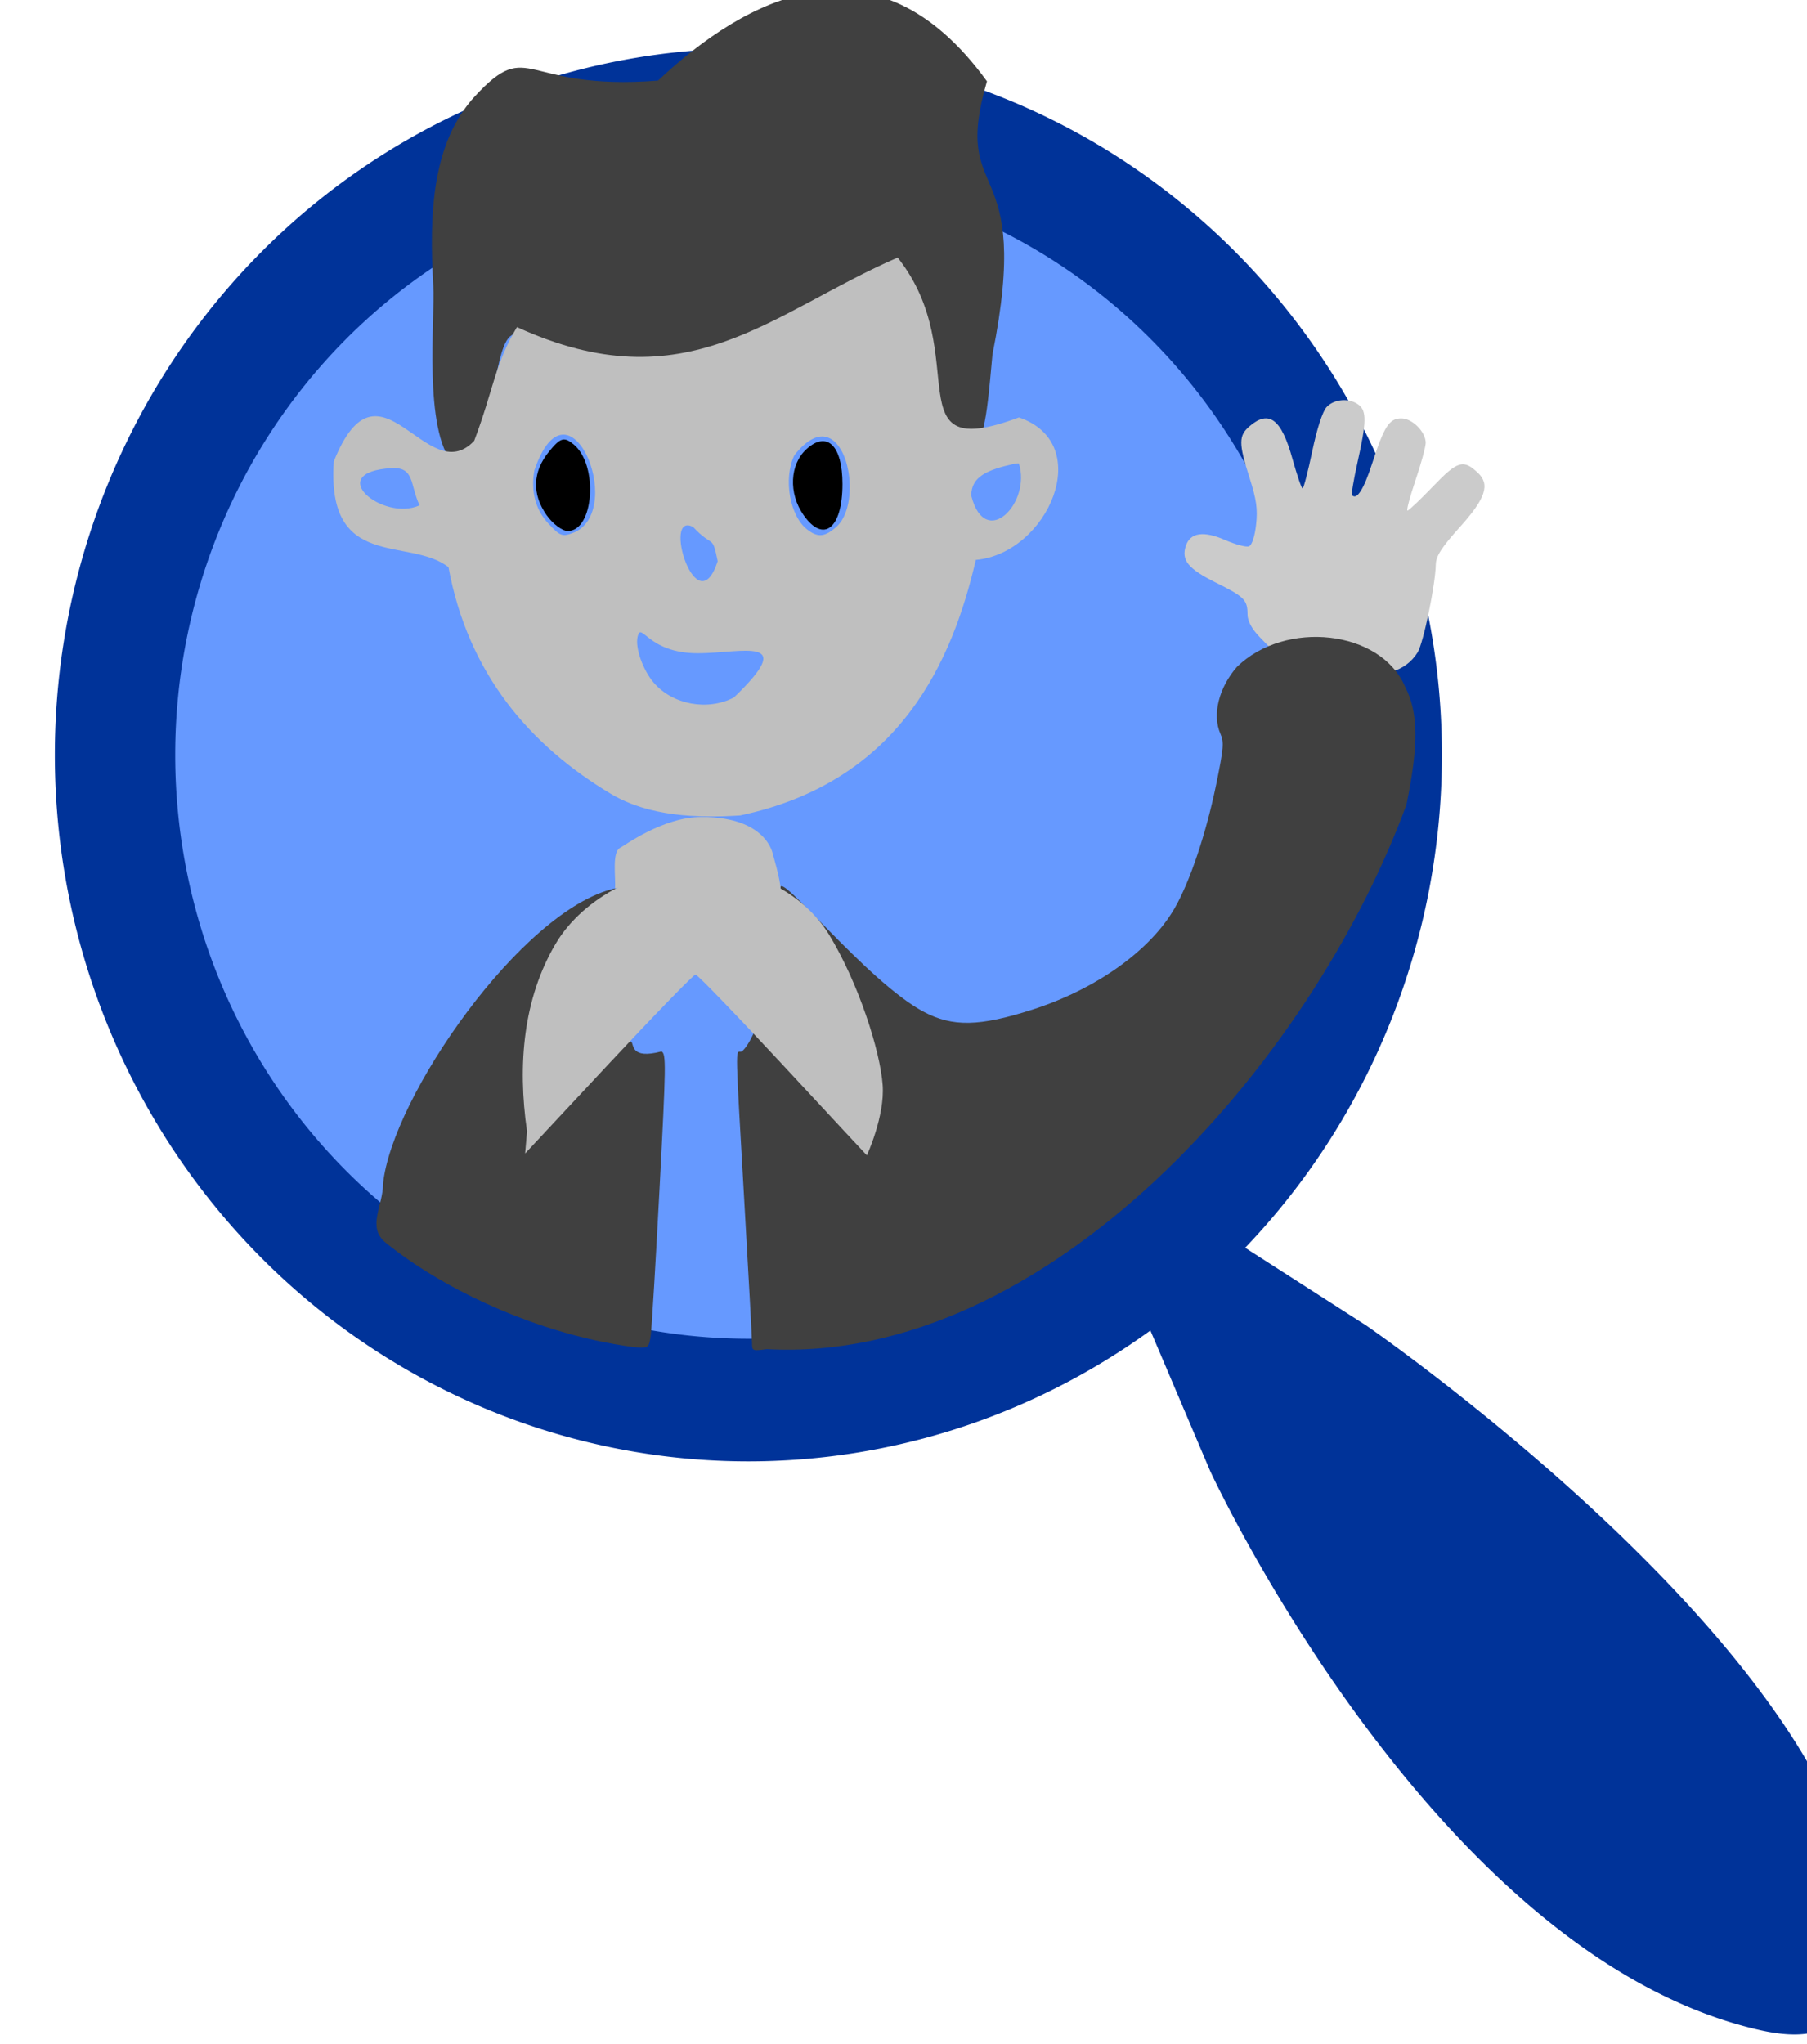 <?xml version="1.0" encoding="UTF-8" standalone="no"?>
<!-- Created with Inkscape (http://www.inkscape.org/) -->

<svg
   width="42.31mm"
   height="47.845mm"
   inkscape:version="1.1.2 (0a00cf5339, 2022-02-04)"
   sodipodi:docname="logov2.svg"
   version="0.0"
   id="svg35197"
   xmlns:inkscape="http://www.inkscape.org/namespaces/inkscape"
   xmlns:sodipodi="http://sodipodi.sourceforge.net/DTD/sodipodi-0.dtd"
   xmlns="http://www.w3.org/2000/svg"
   xmlns:svg="http://www.w3.org/2000/svg">
  <defs
     id="defs35180" />
  <sodipodi:namedview
     inkscape:zoom="1.4142136"
     inkscape:cx="58.336308"
     inkscape:cy="101.11627"
     inkscape:window-width="1920"
     inkscape:window-height="1022"
     inkscape:window-x="0"
     inkscape:window-y="0"
     inkscape:window-maximized="1"
     id="namedview35186"
     pagecolor="#ffffff"
     bordercolor="#666666"
     borderopacity="1.0"
     inkscape:pageshadow="2"
     inkscape:pageopacity="0.0"
     inkscape:pagecheckerboard="0"
     inkscape:document-units="mm"
     showgrid="false"
     inkscape:current-layer="svg35197">
    <sodipodi:guide
       position="179.947,205.664"
       orientation="0,159.913"
       id="guide34953" />
    <sodipodi:guide
       position="339.86,205.664"
       orientation="180.831,0"
       id="guide34955" />
    <sodipodi:guide
       position="339.86,24.833"
       orientation="0,-159.913"
       id="guide34957" />
    <sodipodi:guide
       position="179.947,24.833"
       orientation="-180.831,0"
       id="guide34959" />
  </sodipodi:namedview>
  <ellipse
     style="fill:#6699ff;fill-rule:evenodd;stroke-width:0.411;paint-order:stroke fill markers"
     id="path31408"
     cx="65.315"
     cy="66.397"
     rx="54.626"
     ry="53.418" />
  <path
     id="path18489-7"
     style="fill:#003399;fill-rule:evenodd;stroke-width:1.521;paint-order:stroke fill markers"
     d="M 66.229,4.286 A 61.374,62.499 0 0 0 4.855,66.784 61.374,62.499 0 0 0 66.229,129.284 61.374,62.499 0 0 0 101.805,117.706 l 5.303,12.459 c 0,0 19.803,42.891 48.611,49.428 7.438,1.688 8.298,-2.411 8.849,-6.012 3.638,-23.75 -43.66,-56.316 -43.66,-56.316 l -10.717,-6.877 A 61.374,62.499 0 0 0 127.603,66.784 61.374,62.499 0 0 0 66.229,4.286 Z m 0,10.847 A 50.723,51.652 0 0 1 116.951,66.784 50.723,51.652 0 0 1 66.229,118.436 50.723,51.652 0 0 1 15.506,66.784 50.723,51.652 0 0 1 66.229,15.132 Z" />
  <path
     style="fill:#404040;fill-opacity:1;stroke-width:0.265"
     d="M 40.112,41.059 C 37.434,38 38.516,28.197 38.344,25.269 37.976,18.974 38.2,12.637 42.054,8.488 46.951,3.215 46.125,8.075 58.229,7.132 c 7.679,-7.217 19.208,-13.617 29.113,0.063 -3.228,11.064 4.119,6.078 0.486,24.174 -0.598,6.718 -0.762,7.384 -2.27,9.198 -0.676,0.814 -2.378,-2.812 -2.636,0.21 -0.031,0.365 0.258,-2.907 0.258,-3.022 -1.223,-4.962 -2.453,-9.388 -3.581,-14.757 -0.163,-0.726 0.461,0.526 0.238,1.106 -0.228,0.595 -0.238,0.593 -0.257,-0.056 -12.808,9.083 -24.46,12.359 -33.761,5.471 -1.06,-0.009 -1.526,1.201 -2.329,6.052 -0.437,2.638 -0.951,4.999 -1.144,5.245 -0.338,0.433 -1.501,0.561 -2.234,0.245 z"
     id="path2091" />
  <path
     d="m 120.259,59.07 c -0.964,-0.539 -1.771,-0.678 -3.937,-0.678 -2.9,0 -2.889,0.004 -4.874,-2.063 -0.671,-0.699 -1.042,-1.395 -1.045,-1.958 -0.007,-1.307 -0.263,-1.564 -2.827,-2.84 -2.436,-1.212 -3.059,-1.984 -2.628,-3.257 0.392,-1.158 1.567,-1.33 3.455,-0.505 0.932,0.407 1.89,0.66 2.128,0.561 0.263,-0.108 0.51,-0.864 0.627,-1.913 0.154,-1.386 0.037,-2.22 -0.582,-4.157 -0.974,-3.048 -0.971,-3.728 0.024,-4.57 1.713,-1.451 2.797,-0.62 3.774,2.893 0.402,1.445 0.806,2.629 0.898,2.63 0.091,0.001 0.476,-1.477 0.855,-3.285 0.424,-2.024 0.913,-3.529 1.273,-3.917 0.68,-0.732 2.043,-0.823 2.848,-0.189 0.701,0.552 0.679,1.539 -0.115,5.089 -0.339,1.516 -0.557,2.819 -0.486,2.896 0.425,0.457 1.039,-0.51 1.78,-2.8 1.066,-3.296 1.517,-3.994 2.584,-3.994 0.968,0 2.157,1.192 2.157,2.162 0,0.358 -0.408,1.854 -0.906,3.324 -0.498,1.47 -0.816,2.674 -0.706,2.674 0.11,0 1.129,-0.966 2.264,-2.146 2.179,-2.265 2.678,-2.415 3.971,-1.192 1.09,1.031 0.681,2.261 -1.591,4.784 -1.618,1.797 -2.126,2.583 -2.138,3.311 -0.03,1.785 -1.091,6.934 -1.602,7.774 -1.076,1.768 -3.392,2.376 -5.202,1.365 z"
     style="fill:#cbcbcb;fill-opacity:1;stroke-width:0.07"
     id="path19892" />
  <path
     style="fill:#404040;fill-opacity:1;stroke-width:0.269"
     d="m 66.549,118.788 c -0.002,-0.409 -0.31,-6.042 -0.683,-12.518 -0.802,-13.901 -0.786,-13.229 -0.312,-13.229 0.205,0 0.682,-0.66 1.061,-1.467 0.671,-1.429 2.057,-0.09 2.214,0.665 0.178,0.857 5.058,7.048 7.632,9.118 1.492,-4.032 -6.634,-18.039 -7.385,-22.753 -0.268,-1.775 7.628,8.233 12.662,10.903 2.568,1.362 4.943,1.314 9.651,-0.197 5.619,-1.803 10.412,-5.224 12.565,-8.968 1.359,-2.364 2.782,-6.602 3.673,-10.942 0.664,-3.234 0.706,-3.735 0.374,-4.485 -0.74,-1.674 -0.143,-4.086 1.468,-5.923 4.256,-4.16 12.706,-3.295 14.872,1.755 1.184,2.28 1.217,5.126 0.122,10.447 -8.467,23.017 -31.831,49.505 -56.604,48.165 -1.288,0.171 -1.304,0.164 -1.308,-0.571 z M 53.296,118.706 c -6.89,-1.4 -14.151,-4.723 -19.179,-8.777 -1.665,-1.392 -0.222,-3.224 -0.22,-5.191 0.76,-7.612 12.259,-24.271 20.525,-26.143 1.023,-0.197 -7.011,8.421 -7.537,14.654 -0.702,4.187 -0.398,9.096 2.625,5.406 10.472,-11.272 3.463,-4.166 9.03,-5.638 0.418,0.225 0.405,1.126 -0.172,12.106 -0.343,6.524 -0.693,12.369 -0.778,12.987 -0.146,1.057 -0.206,1.123 -1.016,1.106 -0.473,-0.01 -1.949,-0.24 -3.279,-0.51 z"
     id="path28722"
     sodipodi:nodetypes="ccsssccsssssccccccsccccccsscss" />
  <path
     id="path28725"
     style="fill:#bfbfbf;fill-opacity:1;stroke-width:0.265"
     d="m 61.342,46.624 c 1.786,1.923 1.669,0.55 2.17,3.027 -1.875,5.74 -4.964,-4.506 -2.17,-3.027 z M 79.441,22.785 c -11.245,4.869 -18.672,13.015 -33.693,6.155 -1.973,3.282 -2.063,5.507 -3.785,10.06 -4.203,4.439 -8.391,-8.264 -12.425,1.828 -0.651,9.721 6.646,6.622 10.151,9.348 1.736,9.437 7.22,15.806 14.463,20.109 3.311,1.934 7.525,2.105 11.351,1.856 C 79.723,69.122 84.29,58.403 86.357,49.533 92.727,48.969 96.994,39.245 90.172,36.928 78.936,41.121 86.296,31.427 79.441,22.785 Z m -28.524,24.274 c -1.149,0.47 -1.311,0.419 -2.411,-0.766 -1.122,-1.208 -1.541,-2.822 -1.216,-4.686 2.989,-8.758 8.079,3.257 3.627,5.452 z m 23.179,-0.521 c -1.068,0.968 -1.685,1.045 -2.633,0.33 -1.574,-1.187 -2.162,-4.516 -1.164,-6.594 4.219,-5.359 6.356,3.76 3.797,6.264 z M 34.656,41.414 c 2.055,-0.106 1.613,1.473 2.475,3.292 -3.243,1.473 -8.563,-2.928 -2.475,-3.292 z m 55.505,-0.421 c 1.137,3.461 -2.969,7.736 -4.209,2.858 0,-1.699 1.413,-2.283 3.85,-2.83 0.124,-0.028 0.253,-0.024 0.359,-0.028 z M 61.759,57.791 c 3.863,0.003 8.974,-1.637 3.186,3.913 -2.324,1.211 -5.432,0.636 -7.097,-1.315 -0.962,-1.126 -1.649,-3.083 -1.424,-4.051 0.335,-1.438 0.844,1.453 5.335,1.453 z m 0.333,14.482 c -3.446,-0.003 -6.926,2.609 -7.189,2.718 -0.793,0.368 -0.386,2.73 -0.48,3.604 l 0.267,-0.093 c -2.246,1.15 -4.269,2.874 -5.519,4.99 -2.846,4.818 -3.393,10.642 -2.531,16.596 l -0.168,1.959 7.388,-7.915 c 4.063,-4.353 7.524,-7.915 7.69,-7.915 0.167,0 3.643,3.598 7.725,7.996 4.082,4.398 7.428,7.996 7.437,7.996 0.009,0 1.606,-3.482 1.4,-6.219 -0.22,-3.066 -2.168,-9.081 -4.746,-13.309 -1.017,-1.668 -2.554,-3.094 -4.292,-4.077 -0.054,-0.957 -0.677,-3.016 -0.677,-3.016 0,0 -0.488,-3.31 -6.307,-3.315 z" />
  <path
     style="fill:#000000;fill-rule:evenodd;stroke-width:1.553;paint-order:stroke fill markers"
     d="m 48.371,45.573 c -1.313,-1.874 -1.241,-3.824 0.208,-5.613 1.012,-1.25 1.342,-1.346 2.195,-0.638 2.196,1.823 1.793,7.655 -0.529,7.655 -0.489,0 -1.332,-0.632 -1.873,-1.404 z"
     id="path34279" />
  <path
     style="fill:#000000;fill-rule:evenodd;stroke-width:1.553;paint-order:stroke fill markers"
     d="m 71.115,45.573 c -1.35,-1.928 -1.233,-4.492 0.268,-5.851 1.808,-1.636 3.171,-0.304 3.171,3.099 0,3.931 -1.675,5.271 -3.439,2.751 z"
     id="path34318" />
</svg>
